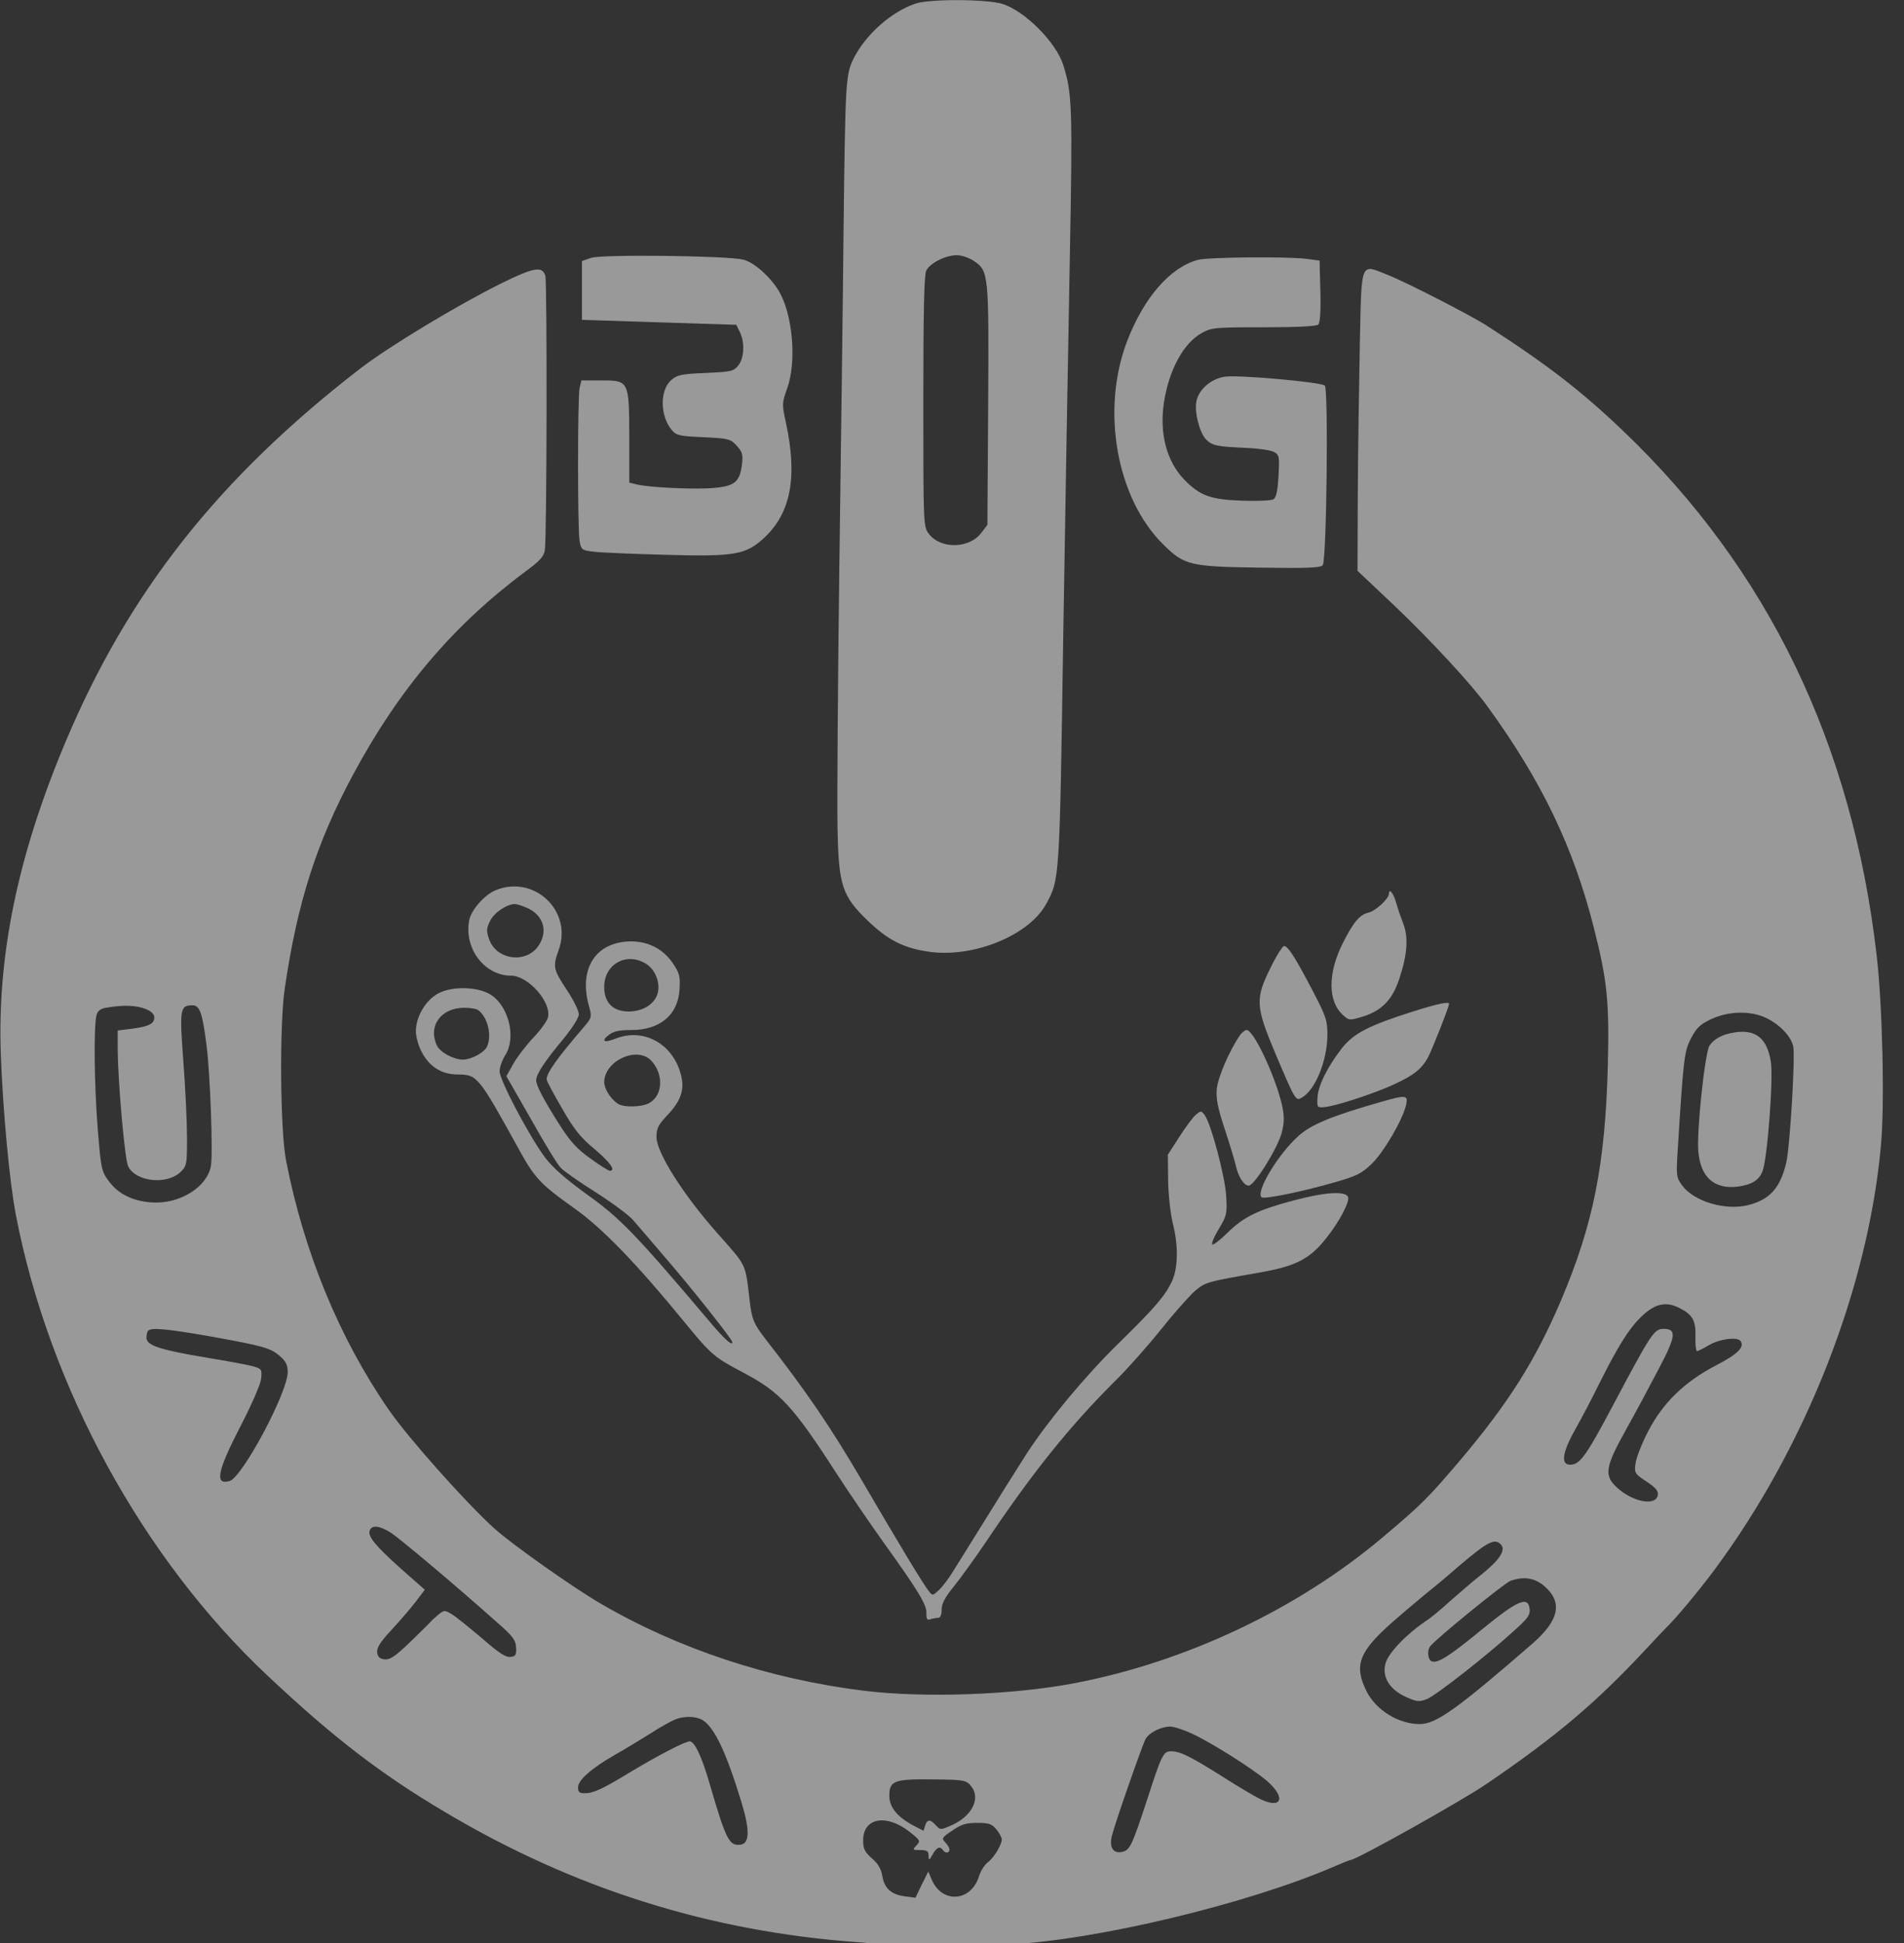 <svg width="49" height="50" viewBox="0 0 49 50" fill="none" xmlns="http://www.w3.org/2000/svg">
<rect x="0" y="0" width="49" height="50" fill="#333333" stroke="none"/>
<path d="M23.553 0.095C22.934 0.305 22.274 0.896 21.971 1.5C21.763 1.92 21.756 2.053 21.709 5.911C21.695 7.608 21.642 11.498 21.601 14.556C21.561 17.613 21.541 20.645 21.554 21.293C21.581 22.787 21.668 23.054 22.341 23.702C22.86 24.198 23.257 24.395 23.903 24.491C25.048 24.656 26.488 24.071 26.926 23.257C27.269 22.622 27.269 22.666 27.363 16.367C27.417 13.113 27.491 8.733 27.532 6.636C27.605 2.74 27.592 2.403 27.363 1.672C27.181 1.093 26.38 0.286 25.802 0.102C25.404 -0.025 23.91 -0.032 23.553 0.095ZM25.068 6.719C25.445 6.973 25.451 7.062 25.431 10.424L25.411 13.507L25.256 13.71C24.947 14.123 24.206 14.136 23.903 13.736C23.762 13.558 23.762 13.475 23.762 10.335C23.762 8.06 23.782 7.081 23.836 6.966C23.944 6.75 24.408 6.534 24.684 6.572C24.805 6.585 24.98 6.655 25.068 6.719Z" fill="white" fill-opacity="0.5"/>
<path d="M15.213 6.636L14.977 6.718V7.475V8.231L16.963 8.295L18.948 8.358L19.036 8.536C19.171 8.803 19.157 9.204 19.002 9.401C18.874 9.56 18.827 9.566 18.154 9.598C17.528 9.623 17.427 9.649 17.272 9.782C16.976 10.049 16.983 10.704 17.293 11.072C17.407 11.206 17.494 11.225 18.107 11.251C18.76 11.282 18.8 11.295 18.962 11.473C19.103 11.626 19.123 11.702 19.097 11.931C19.043 12.388 18.922 12.503 18.41 12.553C17.959 12.604 16.694 12.547 16.377 12.464L16.195 12.42V11.238C16.189 9.782 16.189 9.789 15.448 9.789H14.963L14.916 9.986C14.863 10.24 14.863 13.621 14.916 13.926C14.957 14.143 14.977 14.162 15.246 14.193C15.408 14.219 16.229 14.251 17.077 14.276C18.901 14.327 19.184 14.282 19.655 13.85C20.349 13.214 20.53 12.287 20.227 10.882C20.12 10.399 20.127 10.367 20.254 10.005C20.51 9.318 20.402 8.066 20.032 7.469C19.797 7.094 19.393 6.744 19.123 6.68C18.693 6.579 15.482 6.541 15.213 6.636Z" fill="white" fill-opacity="0.5"/>
<path d="M30.83 6.687C30.116 6.878 29.443 7.653 29.012 8.765C28.326 10.539 28.73 12.827 29.941 14.015C30.48 14.549 30.628 14.581 32.419 14.607C33.644 14.626 33.987 14.613 34.041 14.543C34.142 14.429 34.189 10.018 34.095 9.922C34 9.833 31.873 9.642 31.523 9.693C31.173 9.744 30.85 10.018 30.789 10.329C30.736 10.609 30.87 11.136 31.038 11.308C31.2 11.467 31.308 11.492 32.041 11.524C32.358 11.537 32.688 11.581 32.775 11.626C32.923 11.702 32.93 11.734 32.903 12.248C32.883 12.617 32.843 12.808 32.775 12.846C32.721 12.884 32.365 12.897 31.974 12.884C31.16 12.859 30.877 12.757 30.473 12.338C30.022 11.867 29.834 11.155 29.955 10.354C30.083 9.522 30.46 8.823 30.931 8.568C31.187 8.428 31.267 8.422 32.526 8.422C33.388 8.422 33.879 8.397 33.926 8.352C33.973 8.308 33.994 8.003 33.98 7.494L33.96 6.706L33.623 6.661C33.105 6.598 31.092 6.617 30.83 6.687Z" fill="white" fill-opacity="0.5"/>
<path d="M12.89 7.297C11.753 7.863 10.003 8.918 9.255 9.496C5.621 12.306 3.305 15.242 1.683 19.1C0.464 21.999 -0.068 24.56 0.02 27.096C0.074 28.59 0.242 30.395 0.41 31.273C1.265 35.697 3.675 40.108 6.893 43.127C8.562 44.697 9.787 45.644 11.45 46.629C14.762 48.6 18.269 49.706 22.079 49.979C23.035 50.042 21.574 50.062 11.578 50.087C4.119 50.106 8.65 50.119 24.233 50.119C39.735 50.119 44.366 50.106 37.056 50.087C30.762 50.068 25.768 50.049 25.956 50.036C28.184 49.934 32.115 48.994 34.343 48.028C34.552 47.938 34.74 47.862 34.761 47.862C34.902 47.862 37.642 46.33 38.268 45.898C40.058 44.678 41.068 43.82 42.34 42.459C42.616 42.161 42.859 41.907 42.879 41.887C43.101 41.678 43.714 40.947 44.124 40.394C46.467 37.235 48.069 33.167 48.405 29.493C48.506 28.431 48.446 25.883 48.298 24.599C47.672 19.145 45.504 14.651 41.768 11.085C40.705 10.068 39.809 9.375 38.248 8.371C37.83 8.104 36.208 7.272 35.73 7.081C34.996 6.788 35.044 6.674 34.996 8.835C34.976 9.865 34.949 11.607 34.943 12.7L34.936 14.689L35.885 15.585C36.807 16.463 37.864 17.6 38.281 18.179C39.675 20.098 40.496 21.802 41.021 23.887C41.364 25.234 41.418 25.774 41.378 27.427C41.31 29.963 41.008 31.495 40.173 33.465C39.513 35.01 38.827 36.097 37.588 37.565C36.74 38.563 36.578 38.722 35.575 39.567C33.388 41.411 30.513 42.771 27.632 43.318C26.057 43.616 23.789 43.699 22.234 43.508C19.804 43.209 17.448 42.428 15.455 41.264C14.755 40.858 13.173 39.739 12.722 39.332C12.009 38.69 10.501 36.999 10.003 36.275C8.737 34.444 7.822 32.226 7.364 29.874C7.209 29.105 7.189 26.353 7.33 25.425C7.653 23.219 8.152 21.675 9.08 19.946C10.265 17.734 11.679 16.075 13.537 14.696C13.893 14.435 13.994 14.32 14.021 14.162C14.075 13.831 14.082 7.297 14.035 7.1C13.961 6.839 13.739 6.877 12.89 7.297ZM3.736 25.959C3.897 26.022 3.971 26.099 3.971 26.181C3.971 26.346 3.83 26.416 3.386 26.474L3.029 26.518V27.001C3.036 27.866 3.211 29.836 3.298 30.014C3.493 30.408 4.281 30.497 4.638 30.167C4.806 30.008 4.813 29.97 4.813 29.283C4.813 28.895 4.772 28.005 4.719 27.319C4.618 25.959 4.631 25.87 4.954 25.87C5.143 25.87 5.21 26.067 5.318 26.919C5.412 27.681 5.486 29.728 5.425 30.02C5.318 30.561 4.604 30.993 3.904 30.942C3.419 30.91 3.042 30.726 2.8 30.395C2.612 30.141 2.598 30.078 2.517 29.067C2.423 27.923 2.41 26.385 2.484 26.124C2.517 26.003 2.591 25.952 2.76 25.927C3.177 25.857 3.5 25.87 3.736 25.959ZM45.45 26.194C45.807 26.366 46.096 26.671 46.15 26.931C46.204 27.192 46.063 29.55 45.968 29.925C45.814 30.573 45.544 30.872 44.986 31.012C44.4 31.158 43.592 30.917 43.289 30.503C43.141 30.3 43.135 30.249 43.175 29.62C43.323 27.243 43.343 27.058 43.518 26.721C43.66 26.448 43.754 26.359 44.037 26.226C44.488 26.016 45.046 26.003 45.45 26.194ZM43.202 33.65C43.552 33.821 43.646 33.974 43.633 34.387C43.626 34.597 43.646 34.769 43.673 34.769C43.7 34.769 43.841 34.699 43.989 34.61C44.266 34.451 44.723 34.394 44.797 34.514C44.898 34.667 44.723 34.845 44.171 35.131C43.35 35.557 42.798 36.097 42.414 36.834C42.253 37.146 42.105 37.521 42.091 37.661C42.057 37.902 42.071 37.928 42.374 38.125C42.609 38.283 42.684 38.366 42.663 38.474C42.623 38.76 42.037 38.658 41.633 38.296C41.27 37.978 41.304 37.762 41.842 36.796C42.084 36.364 42.462 35.658 42.684 35.233C43.135 34.381 43.155 34.196 42.812 34.196C42.569 34.196 42.495 34.311 41.526 36.135C40.812 37.483 40.657 37.692 40.408 37.692C40.159 37.692 40.206 37.374 40.543 36.777C40.705 36.491 40.981 35.963 41.162 35.595C41.62 34.679 41.91 34.209 42.199 33.923C42.562 33.554 42.852 33.478 43.202 33.65ZM5.398 34.387C6.772 34.635 6.967 34.686 7.209 34.902C7.357 35.029 7.404 35.131 7.404 35.309C7.404 35.83 6.24 38.01 5.91 38.112C5.513 38.226 5.594 37.851 6.199 36.682C6.469 36.16 6.698 35.639 6.718 35.493C6.745 35.239 6.738 35.226 6.523 35.163C6.395 35.124 5.849 35.023 5.304 34.934C4.119 34.737 3.769 34.622 3.769 34.425C3.769 34.343 3.79 34.26 3.817 34.241C3.897 34.158 4.294 34.196 5.398 34.387ZM10.056 39.44C10.292 39.593 11.706 40.781 12.776 41.735C13.2 42.103 13.274 42.205 13.281 42.396C13.294 42.587 13.267 42.625 13.139 42.637C13.018 42.657 12.837 42.536 12.399 42.154C12.076 41.881 11.733 41.601 11.625 41.538C11.443 41.43 11.437 41.43 11.288 41.544C11.208 41.614 11.12 41.69 11.1 41.716C11.08 41.741 10.837 41.983 10.568 42.243C10.171 42.625 10.036 42.714 9.902 42.701C9.774 42.688 9.72 42.637 9.706 42.523C9.693 42.402 9.787 42.25 10.097 41.919C10.326 41.671 10.602 41.347 10.716 41.195L10.932 40.909L10.319 40.368C9.659 39.777 9.451 39.529 9.518 39.377C9.572 39.237 9.774 39.262 10.056 39.44ZM38.631 39.752C38.759 39.892 38.578 40.159 38.12 40.521C37.904 40.693 37.541 41.004 37.312 41.207C37.083 41.417 36.827 41.627 36.74 41.684C36.221 42.027 35.757 42.504 35.663 42.784C35.555 43.133 35.743 43.464 36.168 43.661C36.464 43.794 36.511 43.801 36.72 43.724C36.949 43.635 38.328 42.555 39.028 41.907C39.325 41.639 39.385 41.544 39.365 41.398C39.325 41.068 39.062 41.175 38.153 41.919C37.285 42.631 37.002 42.809 36.847 42.752C36.746 42.714 36.72 42.472 36.807 42.364C36.942 42.18 38.725 40.731 38.874 40.68C39.217 40.559 39.5 40.603 39.749 40.82C40.22 41.233 40.126 41.69 39.453 42.282C37.507 43.972 36.962 44.366 36.538 44.366C35.986 44.366 35.407 44.004 35.165 43.515C34.835 42.847 34.976 42.498 35.851 41.728C36.208 41.417 36.619 41.074 36.76 40.959C36.908 40.845 37.265 40.546 37.561 40.286C38.295 39.663 38.476 39.574 38.631 39.752ZM18.094 44.271C18.397 44.474 18.693 45.104 19.083 46.381C19.299 47.093 19.292 47.436 19.063 47.468C18.767 47.513 18.686 47.347 18.269 45.924C18.067 45.218 17.878 44.811 17.75 44.811C17.629 44.811 16.97 45.154 16.236 45.593C15.495 46.044 15.273 46.146 15.044 46.146C14.91 46.146 14.876 46.114 14.876 45.993C14.876 45.809 15.22 45.504 15.819 45.161C16.061 45.027 16.471 44.773 16.741 44.608C17.003 44.436 17.293 44.277 17.38 44.246C17.623 44.15 17.925 44.163 18.094 44.271ZM30.681 44.614C31.233 44.875 32.257 45.529 32.613 45.835C33.105 46.267 32.984 46.566 32.425 46.292C32.304 46.235 31.86 45.974 31.435 45.701C30.594 45.174 30.365 45.066 30.13 45.066C29.941 45.066 29.887 45.174 29.524 46.305C29.133 47.494 29.079 47.602 28.891 47.653C28.649 47.71 28.541 47.544 28.615 47.239C28.696 46.915 29.396 44.907 29.483 44.748C29.578 44.582 29.874 44.436 30.109 44.43C30.21 44.43 30.466 44.513 30.681 44.614ZM24.98 45.949C25.256 46.267 25.02 46.744 24.468 46.979C24.206 47.093 24.199 47.093 24.085 46.972C23.943 46.807 23.856 46.813 23.809 46.979L23.768 47.112L23.486 46.966C23.082 46.744 22.887 46.502 22.887 46.21C22.887 45.822 23.014 45.777 24.011 45.79C24.805 45.797 24.859 45.809 24.98 45.949ZM23.398 47.131C23.688 47.36 23.694 47.373 23.587 47.487C23.479 47.602 23.479 47.608 23.681 47.608C23.856 47.608 23.896 47.633 23.896 47.748C23.903 47.888 23.91 47.881 24.004 47.716C24.105 47.538 24.192 47.5 24.267 47.608C24.32 47.697 24.435 47.691 24.435 47.595C24.435 47.557 24.388 47.474 24.327 47.411C24.226 47.309 24.24 47.284 24.509 47.106C24.738 46.947 24.859 46.909 25.148 46.909C25.451 46.909 25.525 46.934 25.64 47.074C25.721 47.169 25.781 47.284 25.781 47.335C25.781 47.474 25.572 47.818 25.411 47.932C25.33 47.996 25.229 48.161 25.189 48.301C24.98 48.936 24.253 48.987 23.984 48.383L23.89 48.161L23.721 48.498L23.56 48.835L23.277 48.797C22.934 48.752 22.759 48.593 22.705 48.269C22.678 48.097 22.597 47.958 22.442 47.824C22.254 47.659 22.213 47.576 22.213 47.36C22.213 46.782 22.799 46.667 23.398 47.131Z" fill="white" fill-opacity="0.5"/>
<path d="M44.629 26.569C44.319 26.62 44.111 26.734 43.996 26.906C43.875 27.084 43.66 29.131 43.707 29.633C43.767 30.306 44.124 30.611 44.73 30.535C45.08 30.484 45.262 30.376 45.356 30.148C45.484 29.842 45.645 27.719 45.571 27.306C45.471 26.709 45.174 26.48 44.629 26.569Z" fill="white" fill-opacity="0.5"/>
<path d="M12.756 22.908C12.473 23.022 12.13 23.41 12.076 23.677C11.934 24.402 12.466 25.107 13.153 25.107C13.59 25.107 14.196 25.787 14.102 26.181C14.082 26.27 13.914 26.506 13.732 26.696C13.55 26.887 13.314 27.192 13.213 27.37L13.032 27.694L13.665 28.8C14.008 29.41 14.351 29.976 14.432 30.052C14.506 30.135 14.916 30.421 15.341 30.688C15.758 30.955 16.189 31.273 16.296 31.4C16.404 31.52 16.774 31.959 17.124 32.366C17.811 33.16 18.848 34.47 18.848 34.54C18.848 34.648 18.625 34.444 18.228 33.968C16.35 31.749 15.96 31.349 15.125 30.751C14.546 30.332 14.223 30.046 14.021 29.779C13.617 29.232 12.857 27.796 12.857 27.567C12.857 27.465 12.924 27.281 12.998 27.16C13.287 26.722 13.106 25.921 12.648 25.609C12.318 25.387 11.645 25.368 11.275 25.565C10.952 25.743 10.703 26.162 10.703 26.537C10.703 26.677 10.77 26.925 10.857 27.078C11.053 27.453 11.369 27.65 11.78 27.65C12.278 27.65 12.318 27.701 13.301 29.48C13.759 30.319 13.873 30.446 14.782 31.095C15.502 31.603 16.384 32.519 17.596 33.999C18.309 34.87 18.376 34.927 19.151 35.334C20.066 35.817 20.416 36.192 21.506 37.883C21.836 38.392 22.382 39.193 22.718 39.663C23.654 40.966 23.849 41.296 23.842 41.513C23.836 41.659 23.863 41.697 23.937 41.671C23.997 41.652 24.085 41.633 24.139 41.633C24.199 41.633 24.233 41.563 24.233 41.423C24.233 41.271 24.314 41.112 24.536 40.839C24.704 40.635 25.067 40.127 25.35 39.714C26.562 37.902 27.538 36.688 28.716 35.519C29.026 35.214 29.544 34.629 29.874 34.216C30.203 33.802 30.594 33.364 30.742 33.23C31.032 32.989 31.005 32.995 32.479 32.735C33.354 32.576 33.711 32.391 34.114 31.883C34.465 31.451 34.74 30.923 34.693 30.802C34.626 30.643 34.101 30.675 33.293 30.891C32.364 31.139 32.008 31.311 31.583 31.73C31.395 31.915 31.22 32.048 31.2 32.023C31.173 31.997 31.247 31.819 31.368 31.622C31.57 31.285 31.583 31.235 31.556 30.777C31.53 30.275 31.159 28.895 30.998 28.686C30.91 28.578 30.904 28.578 30.769 28.692C30.695 28.756 30.506 29.01 30.345 29.264L30.055 29.715L30.062 30.383C30.069 30.751 30.123 31.247 30.183 31.482C30.331 32.074 30.318 32.633 30.156 32.983C29.975 33.358 29.719 33.656 28.763 34.591C27.928 35.41 26.979 36.555 26.434 37.387C26.178 37.788 25.848 38.309 24.542 40.413C24.428 40.603 24.26 40.826 24.165 40.915C24.011 41.061 23.997 41.068 23.91 40.953C23.755 40.762 23.163 39.777 22.186 38.106C21.379 36.726 20.746 35.798 19.709 34.47C19.393 34.063 19.346 33.942 19.292 33.459C19.177 32.493 19.225 32.595 18.457 31.73C17.575 30.732 16.895 29.658 16.895 29.258C16.895 29.029 16.943 28.94 17.198 28.673C17.515 28.33 17.616 28.05 17.535 27.701C17.346 26.874 16.579 26.436 15.839 26.728C15.543 26.849 15.455 26.791 15.677 26.626C15.791 26.537 15.94 26.506 16.249 26.506C16.983 26.506 17.448 26.118 17.488 25.463C17.508 25.12 17.488 25.044 17.313 24.783C17.044 24.389 16.619 24.192 16.121 24.23C15.287 24.294 14.896 24.974 15.159 25.895C15.233 26.162 15.226 26.188 15.058 26.391C14.338 27.23 14.068 27.605 14.068 27.777C14.068 27.815 14.243 28.145 14.459 28.514C14.768 29.054 14.93 29.264 15.3 29.569C15.704 29.912 15.859 30.128 15.691 30.128C15.664 30.128 15.435 29.989 15.193 29.811C14.849 29.569 14.681 29.378 14.418 28.972C13.981 28.285 13.799 27.936 13.799 27.796C13.799 27.643 14.021 27.306 14.499 26.734C14.735 26.442 14.896 26.194 14.896 26.099C14.896 26.01 14.755 25.724 14.58 25.463C14.237 24.942 14.223 24.878 14.378 24.446C14.742 23.442 13.745 22.501 12.756 22.908ZM13.57 23.366C13.981 23.55 14.109 23.957 13.866 24.325C13.563 24.802 12.789 24.713 12.594 24.186C12.513 23.957 12.513 23.899 12.614 23.696C12.722 23.48 13.038 23.27 13.247 23.264C13.301 23.264 13.442 23.308 13.57 23.366ZM16.606 24.789C16.869 24.936 17.01 25.317 16.916 25.59C16.822 25.857 16.532 26.029 16.175 26.029C15.778 26.029 15.549 25.8 15.549 25.399C15.549 24.821 16.101 24.497 16.606 24.789ZM12.291 25.984C12.554 26.156 12.675 26.677 12.52 26.957C12.433 27.103 12.11 27.268 11.914 27.268C11.679 27.268 11.335 27.084 11.248 26.912C11.005 26.41 11.342 25.933 11.948 25.933C12.096 25.933 12.251 25.959 12.291 25.984ZM16.747 27.281C17.077 27.618 17.07 28.164 16.727 28.374C16.532 28.495 16.034 28.508 15.886 28.393C15.697 28.26 15.549 28.006 15.549 27.84C15.563 27.3 16.377 26.919 16.747 27.281Z" fill="white" fill-opacity="0.5"/>
<path d="M35.744 23.003C35.744 23.124 35.4 23.442 35.232 23.48C34.99 23.537 34.835 23.721 34.552 24.281C34.169 25.044 34.169 25.774 34.566 26.124C34.721 26.264 34.727 26.264 35.084 26.156C35.569 26.003 35.838 25.717 36.013 25.183C36.222 24.554 36.248 24.116 36.114 23.772C36.053 23.613 35.966 23.366 35.925 23.213C35.858 22.978 35.744 22.844 35.744 23.003Z" fill="white" fill-opacity="0.5"/>
<path d="M32.701 24.897C32.297 25.711 32.31 25.895 32.835 27.141C33.34 28.33 33.347 28.336 33.502 28.247C33.852 28.044 34.155 27.3 34.161 26.633C34.161 26.258 34.128 26.156 33.778 25.488C33.327 24.624 33.145 24.344 33.044 24.344C33.01 24.344 32.849 24.592 32.701 24.897Z" fill="white" fill-opacity="0.5"/>
<path d="M36.363 26.029C35.239 26.385 34.841 26.588 34.538 26.969C34.161 27.453 33.919 27.942 33.906 28.247C33.892 28.501 33.899 28.508 34.094 28.489C34.404 28.457 35.42 28.12 35.891 27.897C36.396 27.662 36.592 27.503 36.753 27.205C36.854 27.014 37.292 25.908 37.292 25.832C37.292 25.768 37.009 25.825 36.363 26.029Z" fill="white" fill-opacity="0.5"/>
<path d="M31.907 26.645C31.637 27.039 31.348 27.713 31.314 28.018C31.294 28.279 31.334 28.495 31.523 29.067C31.651 29.455 31.779 29.881 31.806 30.001C31.866 30.281 32.014 30.51 32.136 30.51C32.284 30.51 32.903 29.512 32.99 29.131C33.058 28.863 33.051 28.717 32.99 28.425C32.815 27.681 32.263 26.505 32.082 26.505C32.041 26.505 31.96 26.569 31.907 26.645Z" fill="white" fill-opacity="0.5"/>
<path d="M35.542 28.355C34.269 28.717 33.724 28.946 33.408 29.239C32.883 29.715 32.317 30.662 32.465 30.809C32.526 30.866 33.475 30.675 34.316 30.434C34.922 30.262 35.044 30.198 35.306 29.944C35.616 29.645 36.107 28.8 36.188 28.425C36.242 28.177 36.181 28.171 35.542 28.355Z" fill="white" fill-opacity="0.5"/>
</svg>
